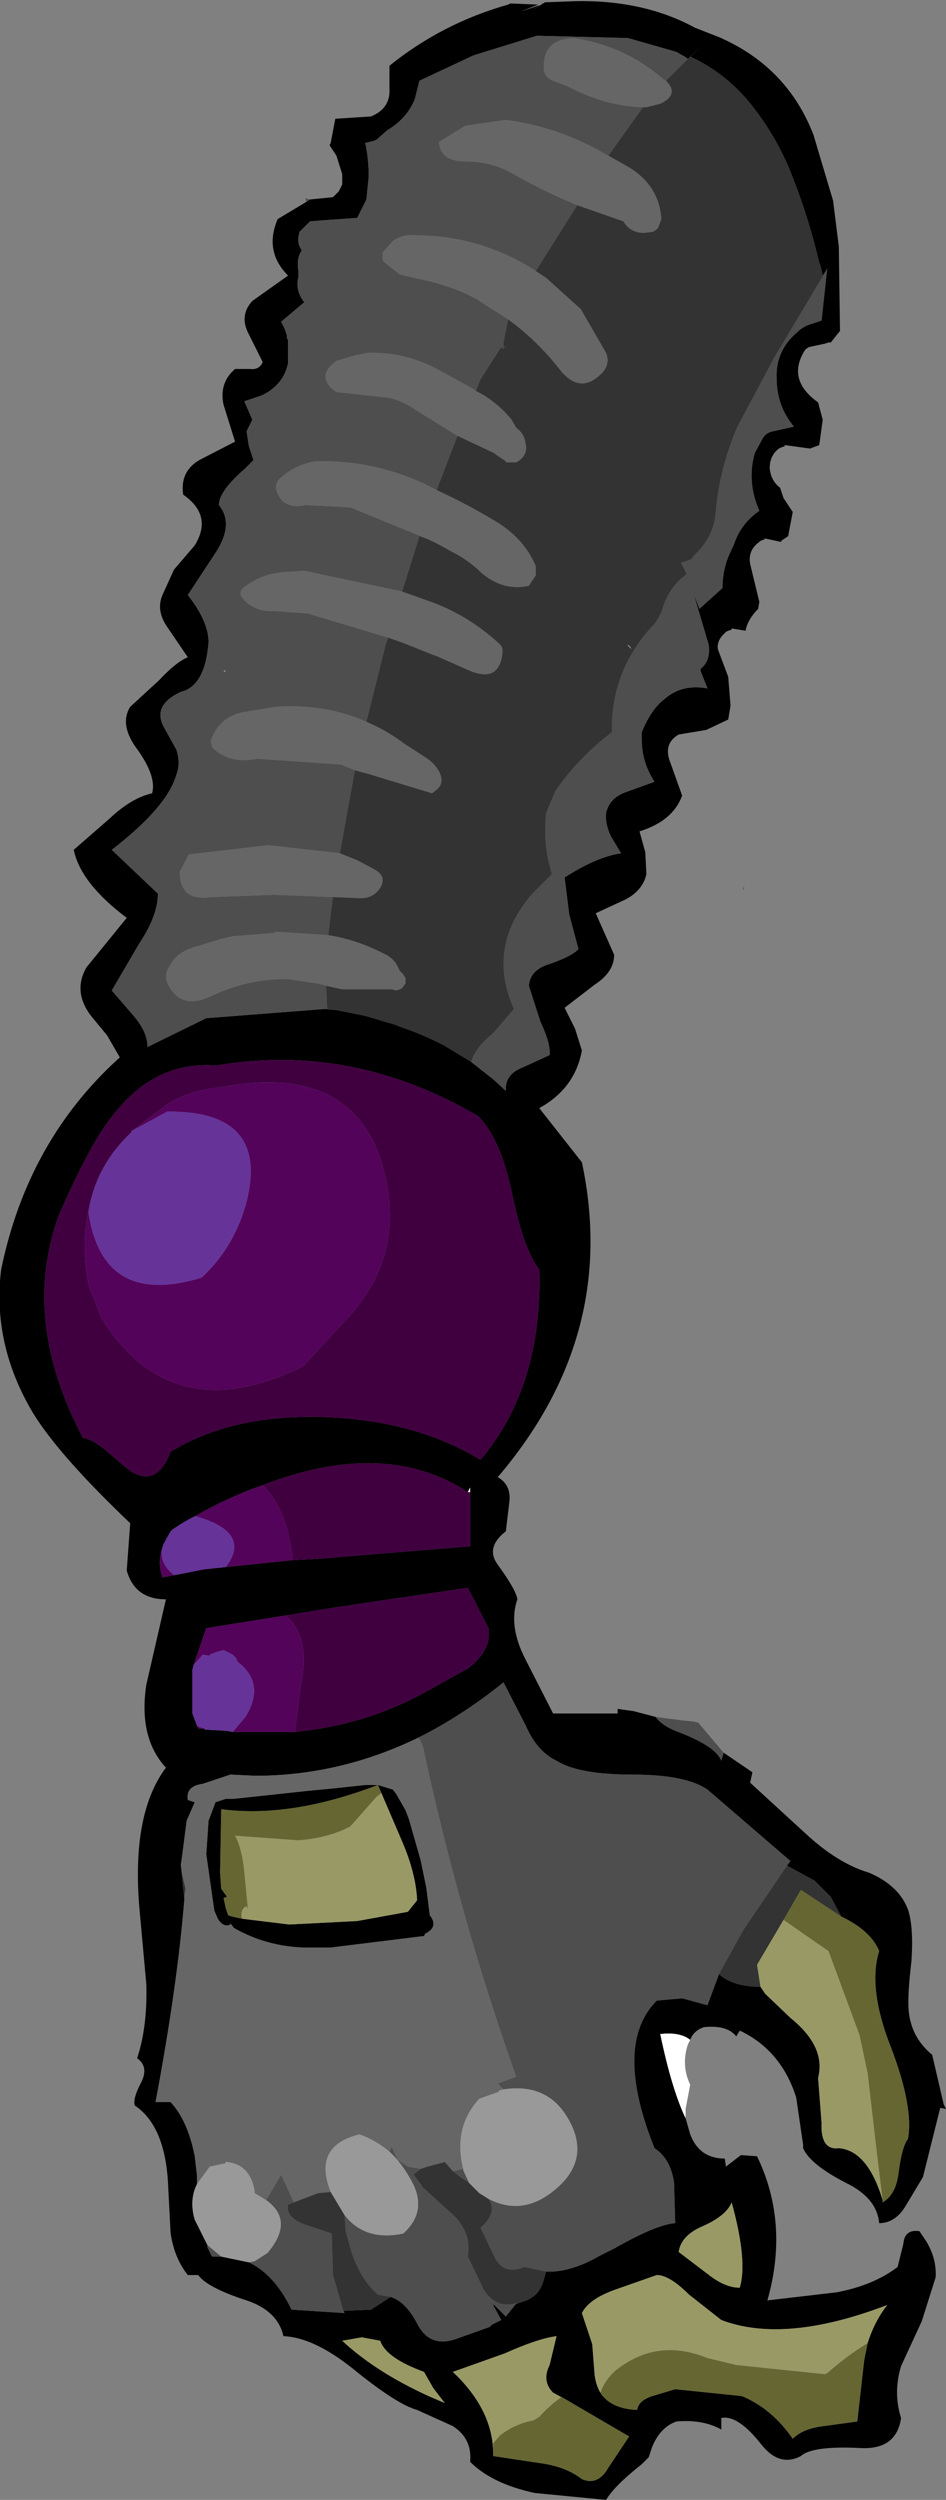 <?xml version="1.0" encoding="UTF-8" standalone="no"?>
<svg xmlns:xlink="http://www.w3.org/1999/xlink" height="108.4px" width="41.05px" xmlns="http://www.w3.org/2000/svg">
  <rect width="100%" height="100%" fill="#808080" stroke="none"/>
  <g transform="matrix(1.0, 0.0, 0.0, 1.0, 24.15, 6.25)">
    <path d="M-10.7 2.4 L-9.7 2.3 -9.45 2.05 -9.3 1.75 -9.3 1.3 -9.55 0.5 -9.85 0.05 -9.8 -0.05 -9.6 -1.1 -8.05 -1.2 Q-7.2 -1.55 -7.25 -2.4 L-7.25 -3.4 Q-4.95 -5.25 -2.1 -6.05 L-2.0 -6.1 -0.8 -6.05 -1.55 -5.75 -0.65 -6.05 -1.05 -5.8 -0.75 -6.0 -0.5 -6.15 0.85 -6.2 Q3.8 -6.25 6.0 -5.05 L7.15 -4.6 7.25 -4.55 Q10.05 -3.25 11.15 -0.4 L12.0 2.45 12.25 4.45 12.25 4.5 12.3 8.1 11.9 8.6 11.85 8.6 11.8 8.6 11.65 8.65 10.95 8.8 10.8 8.9 Q9.95 10.2 11.35 11.2 L11.55 11.95 11.4 13.05 11.0 13.2 9.9 13.05 9.9 13.1 9.75 13.15 9.65 13.2 Q9.25 13.5 9.25 14.05 9.3 14.6 9.7 14.9 L9.85 15.35 10.15 15.8 10.25 15.95 10.05 17.0 9.75 17.2 9.75 17.25 9.05 17.1 9.0 17.15 8.85 17.2 8.8 17.25 Q8.3 17.6 8.4 18.2 L8.8 19.85 8.75 20.15 Q8.3 20.6 8.2 21.1 L7.6 21.0 7.6 21.05 7.45 21.1 7.35 21.15 7.25 21.25 Q6.95 21.55 7.0 21.9 L7.45 23.1 7.55 24.35 7.45 24.95 6.5 25.4 5.3 25.6 Q4.6 26.0 4.95 26.85 L5.45 28.25 Q5.05 29.35 3.6 29.8 L3.85 30.7 3.9 31.65 Q3.75 32.35 3.0 32.75 L1.7 33.35 2.5 35.15 Q2.5 35.9 1.65 36.45 L0.35 37.45 0.8 38.35 1.1 39.3 Q0.8 40.95 -0.75 41.8 L1.1 44.15 Q2.7 51.65 -2.55 57.8 -1.95 58.15 -2.05 58.9 L-2.2 60.15 Q-3.1 60.85 -2.55 61.6 -1.75 62.7 -1.7 63.1 -2.1 64.25 -1.35 65.7 L-0.15 68.05 2.65 68.05 2.65 67.85 3.35 67.95 4.3 68.2 Q4.55 68.55 5.15 68.8 6.9 69.45 7.15 70.1 L7.25 69.75 8.5 70.6 8.4 71.05 10.8 73.25 Q12.2 74.55 13.55 74.95 14.85 75.5 15.25 76.55 15.5 77.3 15.4 78.8 15.2 80.45 15.3 81.1 15.45 82.15 16.3 82.85 L16.8 85.0 16.9 85.2 16.65 85.15 15.9 88.15 15.15 89.4 Q14.7 90.15 14.0 90.15 13.9 89.05 12.55 88.4 11.0 87.6 10.7 86.9 L10.7 86.75 10.4 84.7 Q9.75 82.65 7.95 81.8 L7.8 82.05 Q7.4 81.55 6.4 81.65 5.95 81.8 5.8 82.2 5.35 81.85 4.5 81.95 5.0 84.35 5.6 85.6 L5.8 86.3 Q6.2 87.35 7.3 87.35 L7.35 87.7 8.0 87.2 8.7 87.25 Q10.1 90.15 9.15 93.5 L12.15 93.15 Q13.75 92.85 14.8 92.05 L15.05 91.05 Q15.1 90.4 15.75 90.5 L15.85 90.65 16.05 90.95 Q16.5 91.7 16.45 92.5 L15.85 94.4 14.95 96.35 Q14.6 97.5 14.95 98.6 14.75 100.0 13.15 99.9 11.1 99.8 10.6 100.25 9.65 100.75 8.85 99.7 7.85 98.45 7.15 98.6 L7.15 99.1 Q6.35 98.65 5.2 98.75 4.5 99.0 4.15 99.85 L4.0 100.3 3.7 100.6 Q2.5 101.55 2.15 102.15 L-0.95 101.85 Q-2.8 101.45 -3.75 100.5 -3.65 99.5 -4.5 98.95 L-6.05 98.25 Q-6.95 98.0 -8.85 96.45 -10.55 95.1 -11.85 95.05 -12.1 93.95 -13.45 93.5 -15.15 92.95 -15.55 92.4 L-16.0 92.4 Q-16.6 91.65 -16.75 90.55 L-16.85 88.6 Q-16.95 85.95 -18.3 85.05 -18.4 84.75 -18.0 84.0 -17.7 83.35 -18.2 83.0 -17.75 81.65 -17.8 79.8 L-18.1 76.5 Q-18.45 72.4 -16.95 70.4 -18.15 69.1 -17.8 66.8 L-16.95 63.1 Q-18.3 63.1 -18.65 61.85 L-18.5 59.8 Q-21.55 56.9 -22.7 55.05 -24.5 52.05 -24.1 48.8 -22.95 43.2 -18.95 39.6 L-19.5 38.65 -20.2 37.8 Q-21.0 36.75 -20.4 35.7 L-18.65 33.55 Q-20.65 32.05 -20.95 30.6 L-19.4 29.25 Q-18.45 28.35 -17.55 28.15 -17.35 27.45 -18.15 26.3 -19.0 25.2 -18.5 24.4 L-17.25 23.25 Q-16.5 22.45 -16.0 22.25 L-16.85 21.0 Q-17.4 20.25 -17.1 19.55 L-16.6 18.45 -15.7 17.4 Q-14.9 16.1 -16.2 15.2 -16.35 14.2 -15.5 13.7 L-13.95 12.9 -14.45 11.3 Q-14.65 10.35 -13.95 9.75 L-13.3 9.75 Q-12.9 9.8 -12.75 9.45 L-13.4 8.15 Q-13.75 7.4 -13.2 6.8 L-11.65 5.7 Q-12.7 4.65 -12.1 3.25 L-10.85 2.5 -10.7 2.4 M5.7 -3.7 L5.55 -3.8 5.2 -4.0 3.1 -4.6 -0.85 -4.7 -3.6 -3.85 -5.95 -2.75 -6.15 -1.95 Q-6.5 -1.1 -7.35 -0.6 L-7.8 -0.2 -7.9 -0.15 -8.3 -0.05 Q-8.15 0.65 -8.15 1.4 L-8.25 2.4 -8.65 3.2 -10.1 3.3 -10.7 3.35 -11.15 3.8 Q-11.3 4.3 -11.05 4.6 -11.3 4.95 -11.2 5.5 L-11.2 5.75 Q-11.35 6.35 -10.95 6.85 L-10.7 6.65 -11.95 7.7 -11.85 7.9 -11.8 8.0 -11.75 8.15 -11.7 8.3 -11.7 8.4 -11.65 8.5 -11.65 8.55 -11.65 8.6 -11.65 9.5 Q-11.85 10.45 -12.8 10.9 L-13.55 11.15 -13.2 11.95 -13.45 12.45 -13.35 13.1 -13.15 13.7 -13.55 14.1 Q-14.65 15.05 -14.65 15.65 -14.0 16.45 -14.75 17.65 L-16.0 19.55 Q-15.1 20.7 -15.1 21.6 -15.25 23.5 -16.3 23.75 -17.6 24.35 -17.0 25.35 L-16.5 26.25 Q-16.3 26.85 -16.5 27.35 -16.9 28.75 -19.3 30.6 L-17.3 32.5 Q-17.3 33.45 -18.1 34.65 L-19.3 36.7 -18.35 37.8 Q-17.75 38.5 -17.75 39.15 L-15.2 37.9 -10.05 37.5 -9.55 37.55 -8.3 37.8 -6.95 38.2 -6.85 38.25 Q-5.8 38.6 -4.85 39.1 L-3.7 39.8 -2.75 40.55 -2.2 41.05 Q-2.25 40.35 -1.5 40.05 L-0.3 39.5 Q-0.25 39.0 -0.7 38.05 L-1.2 36.5 Q-1.15 35.8 -0.3 35.55 0.7 35.2 0.95 34.9 L0.55 33.4 0.35 31.8 Q1.75 30.9 2.8 30.75 L2.35 30.0 Q2.1 29.45 2.15 29.0 2.3 28.35 3.0 28.1 L4.25 27.65 Q3.7 26.8 3.7 25.85 L3.7 25.5 Q4.1 24.5 4.7 24.05 5.45 23.4 6.55 23.6 L6.25 22.85 6.25 22.75 Q6.7 22.4 6.6 21.7 L5.95 19.5 6.2 20.15 7.2 19.25 Q7.2 18.55 7.45 17.9 L7.7 17.35 Q8.0 16.45 8.8 15.9 8.25 14.65 8.6 13.4 L8.95 12.75 Q9.1 12.5 9.4 12.45 L10.3 12.25 Q9.55 11.35 9.55 10.15 9.5 8.95 10.45 8.15 10.7 7.9 11.05 7.8 L11.5 7.65 11.75 5.35 11.75 5.4 11.55 5.7 11.45 5.25 11.4 5.15 Q10.9 3.0 10.05 0.95 9.35 -0.65 8.25 -1.95 7.25 -3.1 5.9 -3.75 L5.8 -3.8 6.3 -4.25 5.7 -3.7 M8.1 32.3 L8.15 32.15 8.1 32.35 8.1 32.3 M-1.95 45.4 Q-2.45 43.1 -3.4 42.15 -8.85 38.95 -14.75 39.95 -17.4 39.75 -19.2 42.05 -20.15 43.15 -21.6 46.45 -23.25 51.0 -20.55 56.1 -20.15 56.15 -19.55 56.65 L-18.55 57.5 Q-17.35 58.3 -16.75 56.7 -14.05 55.05 -10.0 55.2 -6.1 55.35 -3.3 57.05 -0.6 53.85 -0.75 48.8 -1.45 47.9 -1.95 45.4 M-3.75 58.45 L-3.75 58.25 -3.85 58.45 Q-7.45 56.1 -12.75 58.15 -14.2 58.65 -15.7 59.5 -16.2 59.75 -16.7 60.1 L-16.75 60.15 -17.05 60.7 Q-17.35 61.45 -17.1 62.15 L-16.05 61.95 -15.3 61.8 -14.35 61.7 -11.45 61.4 -10.45 61.35 -3.75 60.8 -3.75 58.45 M-11.35 68.85 Q-8.3 68.55 -5.75 67.15 L-3.85 66.1 Q-2.8 65.3 -2.95 64.35 L-3.85 62.6 -9.6 63.45 -11.75 63.8 -15.2 64.35 -15.75 65.95 -15.8 66.15 -15.8 68.05 -15.55 68.7 -15.3 68.7 -15.25 68.75 -14.35 68.8 -14.05 68.85 -11.35 68.85 M-6.0 69.1 Q-9.3 70.7 -12.85 70.75 L-13.1 70.75 -14.15 70.7 -15.35 71.1 Q-16.1 71.2 -16.0 71.8 L-15.7 71.9 -16.05 72.7 -16.25 74.25 -16.3 74.6 -16.3 74.65 -16.15 76.1 Q-16.45 79.85 -17.4 84.9 L-16.75 84.9 Q-16.0 85.7 -15.7 87.25 L-15.6 88.1 -15.6 88.25 -15.6 88.45 Q-15.95 89.15 -15.7 90.0 L-15.15 91.1 -15.15 91.2 -14.95 91.6 -14.55 91.6 -13.35 91.85 -13.25 91.9 Q-12.2 92.45 -11.5 93.9 L-9.2 94.05 -9.25 93.95 -9.15 93.95 -8.05 93.9 -7.2 93.35 Q-6.55 93.55 -6.05 94.5 -5.5 95.6 -4.3 95.15 L-2.9 94.65 -2.8 94.55 -2.4 94.35 -2.75 93.7 -2.7 93.7 -2.2 94.2 -1.8 93.7 -1.75 93.65 -1.45 93.55 Q-0.8 93.35 -0.6 92.75 L-0.45 92.25 Q0.6 92.3 1.9 91.55 L2.5 91.25 Q4.35 90.2 5.15 90.15 L5.1 88.4 Q4.95 87.35 4.25 86.9 2.45 82.4 4.35 80.5 L5.45 80.4 6.55 80.7 7.05 79.35 Q7.65 79.9 8.85 79.9 L9.05 80.2 10.15 81.25 Q11.7 82.5 11.35 83.85 L11.5 85.8 Q11.45 87.0 12.25 86.9 13.5 87.0 14.15 89.15 L14.15 89.25 Q14.75 88.9 14.85 87.9 15.0 86.8 15.25 86.5 15.5 85.1 14.5 82.5 13.5 79.95 14.0 78.35 13.65 77.5 12.45 76.9 L12.35 76.85 11.9 76.0 11.2 75.3 10.0 74.65 10.15 74.45 6.55 71.35 Q5.6 70.7 3.3 70.7 0.95 70.7 0.0 70.1 -0.85 69.7 -1.35 68.55 L-2.3 66.7 Q-4.1 68.15 -6.0 69.1 M-7.6 71.5 L-7.75 71.15 Q-11.55 72.6 -14.55 72.2 L-14.6 74.95 -14.55 75.65 -14.3 76.0 -14.45 76.05 -14.35 76.5 -14.25 76.8 -14.1 76.85 -13.65 76.95 -11.6 77.2 -8.65 77.05 -6.45 76.65 -6.05 76.15 Q-6.1 75.0 -6.7 73.6 L-7.6 71.5 M-7.1 71.35 L-6.95 71.55 -6.55 72.25 -6.4 72.65 -5.9 74.4 -5.65 75.6 -5.5 76.8 Q-5.1 77.3 -5.7 77.6 L-5.75 77.7 -9.8 78.2 -10.95 78.2 Q-12.6 78.15 -14.0 77.35 L-14.15 77.15 -14.15 77.2 Q-14.45 77.35 -14.7 76.95 L-14.85 76.6 -15.2 74.15 -15.1 72.7 -14.8 71.9 -14.35 71.75 -14.0 71.75 -10.75 71.4 -9.7 71.3 -8.3 71.15 -7.75 71.15 -7.1 71.35 M1.9 97.5 Q2.35 98.2 3.5 98.25 3.55 97.85 4.15 97.65 L5.15 97.35 8.05 97.65 Q9.35 98.2 10.25 99.5 10.7 99.05 11.6 98.95 L13.05 98.75 13.35 96.1 13.5 95.35 Q13.8 94.4 14.35 93.7 9.9 95.4 7.15 94.35 L5.75 93.25 Q4.9 92.4 4.35 92.4 L2.5 93.05 Q1.4 93.45 1.1 94.05 L1.55 95.4 1.65 96.7 Q1.7 97.15 1.9 97.5 M-8.45 95.1 L-9.3 95.25 Q-7.85 96.6 -5.55 97.65 L-4.85 97.95 -5.35 97.3 -5.75 96.6 Q-7.4 96.0 -7.65 95.25 L-8.45 95.1 M0.5 97.85 L-0.15 97.5 Q-0.65 97.0 -0.3 96.3 L0.0 95.05 Q-0.8 95.15 -2.25 95.8 L-4.5 96.6 Q-2.75 98.25 -2.75 100.15 L-2.75 100.25 -0.75 100.55 Q0.4 100.7 1.1 101.25 1.8 101.55 2.25 100.75 L3.15 99.4 0.75 98.0 0.5 97.85 M7.6 89.25 Q7.35 89.85 6.3 90.3 5.4 90.7 5.3 91.4 L6.55 92.35 Q7.3 92.95 7.95 92.95 8.3 91.8 7.6 89.25" fill="#000000" fill-rule="evenodd" stroke="none"/>
    <path d="M-10.85 2.5 L-10.9 2.35 -10.7 2.4 -10.85 2.5 M4.3 68.2 L5.45 68.35 5.95 68.4 6.15 68.45 7.25 69.75 7.15 70.1 Q6.9 69.45 5.15 68.8 4.55 68.55 4.3 68.2 M-9.55 37.55 L-10.05 37.5 -15.2 37.9 -17.75 39.15 Q-17.75 38.5 -18.35 37.8 L-19.3 36.7 -18.1 34.65 Q-17.3 33.45 -17.3 32.5 L-19.3 30.6 Q-16.9 28.75 -16.5 27.35 -16.3 26.85 -16.5 26.25 L-17.0 25.35 Q-17.6 24.35 -16.3 23.75 -15.25 23.5 -15.1 21.6 -15.1 20.7 -16.0 19.55 L-14.75 17.65 Q-14.0 16.45 -14.65 15.65 -14.65 15.05 -13.55 14.1 L-13.15 13.7 -13.35 13.1 -13.45 12.45 -13.2 11.95 -13.55 11.15 -12.8 10.9 Q-11.85 10.45 -11.65 9.5 L-11.65 8.6 -11.65 8.55 -11.65 8.5 -11.7 8.4 -11.7 8.3 -11.75 8.15 -11.8 8.0 -11.85 7.9 -11.95 7.7 -10.7 6.65 -10.95 6.85 Q-11.35 6.35 -11.2 5.75 L-11.2 5.5 Q-11.3 4.95 -11.05 4.6 -11.3 4.3 -11.15 3.8 L-10.7 3.35 -10.1 3.3 -8.65 3.2 -8.25 2.4 -8.15 1.4 Q-8.15 0.65 -8.3 -0.05 L-7.9 -0.15 -7.8 -0.2 -7.35 -0.6 Q-6.5 -1.1 -6.15 -1.95 L-5.95 -2.75 -3.6 -3.85 -0.85 -4.7 3.1 -4.6 5.2 -4.0 5.55 -3.8 5.7 -3.7 4.75 -2.75 4.65 -2.8 Q3.0 -4.25 0.75 -4.6 -0.6 -4.55 -0.55 -3.3 -0.55 -2.9 -0.15 -2.75 L0.5 -2.5 Q2.1 -1.65 3.75 -1.6 L2.25 0.5 2.15 0.45 Q0.1 -0.75 -2.2 -1.05 L-3.95 -0.8 -5.1 -0.1 Q-5.05 0.75 -3.95 0.75 -2.9 0.75 -2.05 1.2 -0.65 2.0 0.9 2.65 L-0.9 5.5 Q-3.3 3.95 -6.2 3.95 -6.65 3.9 -7.1 4.2 L-7.55 4.7 -7.55 4.8 -7.55 5.0 -7.5 5.1 -6.8 5.65 -5.95 5.85 Q-4.65 6.1 -3.5 6.7 L-2.1 7.6 -2.3 8.6 -2.3 8.75 -2.35 8.8 -2.3 8.8 -2.3 8.9 -2.4 8.8 -3.3 10.2 -3.5 10.7 -3.55 10.65 -5.1 9.8 Q-6.55 9.0 -8.2 9.05 L-8.7 9.15 -9.55 9.4 Q-10.5 10.1 -9.55 10.75 L-7.25 11.0 Q-6.65 11.15 -6.15 11.5 L-4.3 12.65 -5.2 15.0 -5.8 14.7 Q-8.0 13.7 -10.4 13.75 -11.25 13.85 -11.95 14.45 -12.3 14.75 -12.1 15.15 -11.8 15.85 -10.9 15.65 L-8.95 15.75 -5.65 17.1 -5.95 17.0 -6.7 19.4 -10.95 18.5 -11.7 18.55 Q-12.8 18.6 -13.6 19.25 -13.8 19.45 -13.65 19.65 -13.15 20.3 -12.2 20.25 L-10.8 20.35 -7.3 21.4 -7.4 21.65 -8.25 25.05 Q-10.05 24.25 -12.2 24.4 L-13.4 24.6 Q-14.6 24.75 -15.0 25.85 L-14.95 26.15 Q-14.2 26.9 -13.0 26.65 L-9.35 26.9 -8.75 27.15 -9.4 30.75 -12.5 30.4 -15.95 30.8 -16.35 31.55 Q-16.35 32.85 -15.0 32.65 L-12.25 32.55 -9.7 32.65 -9.8 33.4 -9.9 34.3 -12.2 34.15 -12.2 34.2 -14.05 34.35 -14.5 34.45 -15.65 34.8 Q-16.45 35.0 -16.8 35.65 -17.05 36.05 -16.85 36.45 -16.3 37.55 -15.0 36.95 -13.45 36.2 -11.7 36.2 L-10.35 36.4 -9.3 36.65 -10.0 36.5 -9.95 37.5 -9.55 37.55 M11.75 5.4 L11.75 5.35 11.5 7.65 11.05 7.8 Q10.7 7.9 10.45 8.15 9.5 8.95 9.55 10.15 9.55 11.35 10.3 12.25 L9.4 12.45 Q9.1 12.5 8.95 12.75 L8.6 13.4 Q8.25 14.65 8.8 15.9 8.0 16.45 7.7 17.35 L7.45 17.9 Q7.2 18.55 7.2 19.25 L6.2 20.15 5.95 19.5 6.6 21.7 Q6.7 22.4 6.25 22.75 L6.25 22.85 6.55 23.6 Q5.45 23.4 4.7 24.05 4.1 24.5 3.7 25.5 L3.7 25.85 Q3.7 26.8 4.25 27.65 L3.0 28.1 Q2.3 28.35 2.15 29.0 2.1 29.45 2.35 30.0 L2.8 30.75 Q1.75 30.9 0.35 31.8 L0.55 33.4 0.95 34.9 Q0.7 35.2 -0.3 35.55 -1.15 35.8 -1.2 36.5 L-0.7 38.05 Q-0.25 39.0 -0.3 39.5 L-1.5 40.05 Q-2.25 40.35 -2.2 41.05 L-2.75 40.55 -3.7 39.8 Q-3.55 39.2 -2.75 38.55 L-1.85 37.5 Q-3.05 34.8 -1.05 32.5 L-0.2 31.65 Q-0.6 30.4 -0.45 29.0 L-0.05 28.05 Q0.95 26.6 2.4 25.5 2.35 22.75 4.3 20.75 L4.55 20.3 Q4.85 19.2 5.65 18.65 L5.4 18.15 5.85 18.0 6.0 17.8 Q6.8 17.05 6.9 16.05 7.05 14.1 7.85 12.25 L8.65 10.75 9.45 9.25 11.75 5.4 M-2.3 84.35 L-2.55 84.1 -1.75 83.8 Q-4.2 76.9 -5.75 69.7 -5.8 69.35 -6.0 69.1 -4.1 68.15 -2.3 66.7 L-1.35 68.55 Q-0.85 69.7 0.0 70.1 0.95 70.7 3.3 70.7 5.6 70.7 6.55 71.35 L10.15 74.45 10.0 74.65 8.1 77.45 7.05 79.35 6.55 80.7 5.45 80.4 4.35 80.5 Q2.45 82.4 4.25 86.9 4.95 87.35 5.1 88.4 L5.15 90.15 Q4.35 90.2 2.5 91.25 L1.9 91.55 Q0.6 92.3 -0.45 92.25 L-1.15 92.1 -1.4 92.05 Q-2.25 92.4 -2.65 91.7 L-3.3 90.35 Q-2.55 89.7 -2.95 89.1 -1.4 89.9 0.05 88.6 1.45 87.35 0.55 85.7 -0.35 84.05 -2.3 84.35 M-12.6 89.15 L-11.95 88.05 -11.4 89.25 -11.65 89.35 Q-11.75 89.9 -10.95 90.2 L-9.75 90.6 -9.65 90.6 -9.75 90.6 -9.75 90.65 -9.7 92.4 -9.25 93.95 -9.2 94.05 -11.5 93.9 Q-12.2 92.45 -13.25 91.9 L-13.35 91.85 -13.1 91.8 -12.55 91.45 Q-11.35 90.05 -12.6 89.15 M-7.25 87.05 L-7.15 86.85 -6.9 87.4 -6.45 87.7 -5.9 87.8 -6.15 88.0 -6.2 88.05 -5.9 88.45 -5.8 88.6 -4.7 89.6 Q-3.65 90.45 -3.85 91.6 L-3.15 93.05 Q-2.6 93.9 -1.7 93.6 L-1.75 93.65 -1.8 93.7 -2.2 94.2 -2.7 93.7 -2.85 93.55 -2.75 93.7 -2.4 94.35 -2.8 94.55 -2.9 94.65 -4.3 95.15 Q-5.5 95.6 -6.05 94.5 -6.55 93.55 -7.2 93.35 L-7.75 93.25 Q-8.5 92.6 -8.9 91.4 L-9.15 90.5 -9.2 89.8 Q-8.3 90.95 -6.65 90.6 -5.65 89.7 -6.2 88.5 -6.65 87.6 -7.25 87.05 M-4.5 87.9 L-4.05 87.8 -4.05 87.85 -3.8 88.4 -4.1 88.2 -4.5 87.9 M-14.45 22.85 L-14.4 22.9 -14.35 22.8 -14.45 22.85 M-14.55 91.6 L-14.95 91.6 -15.15 91.2 -15.15 91.1 -14.55 91.6" fill="#4e4e4e" fill-rule="evenodd" stroke="none"/>
    <path d="M-9.3 36.65 L-10.35 36.4 -11.7 36.2 Q-13.45 36.2 -15.0 36.95 -16.3 37.55 -16.85 36.45 -17.05 36.05 -16.8 35.65 -16.45 35.0 -15.65 34.8 L-14.5 34.45 -14.05 34.35 -12.2 34.2 -12.2 34.15 -9.9 34.3 Q-8.65 34.5 -7.5 35.1 -7.15 35.25 -6.95 35.55 L-6.8 35.85 -6.75 35.9 -6.65 36.0 -6.6 36.1 -6.55 36.15 -6.55 36.25 -6.55 36.3 -6.55 36.4 -6.6 36.45 -6.7 36.6 -6.8 36.65 -6.95 36.7 -7.15 36.65 -7.25 36.65 -9.3 36.65 M-9.7 32.65 L-12.25 32.55 -15.0 32.65 Q-16.35 32.85 -16.35 31.55 L-15.95 30.8 -12.5 30.4 -9.4 30.75 -8.65 31.05 -7.9 31.45 Q-7.35 31.75 -7.65 32.25 -7.95 32.7 -8.5 32.7 L-9.7 32.65 M-8.75 27.15 L-9.35 26.9 -13.0 26.65 Q-14.2 26.9 -14.95 26.15 L-15.0 25.85 Q-14.6 24.75 -13.4 24.6 L-12.2 24.4 Q-10.05 24.25 -8.25 25.05 -7.4 25.4 -6.6 26.0 L-5.75 26.55 Q-5.25 26.85 -5.05 27.3 -4.9 27.7 -5.15 27.95 L-5.4 28.15 -8.2 27.3 -8.4 27.25 -8.75 27.15 M-7.3 21.4 L-10.8 20.35 -12.2 20.25 Q-13.15 20.3 -13.65 19.65 -13.8 19.45 -13.6 19.25 -12.8 18.6 -11.7 18.55 L-10.95 18.5 -6.7 19.4 -5.3 19.9 Q-3.75 20.5 -2.5 21.65 -2.3 21.8 -2.35 22.1 -2.5 23.4 -3.85 22.8 L-5.2 22.2 -5.35 22.15 -6.6 21.65 -7.3 21.4 M-5.65 17.1 L-8.95 15.75 -10.9 15.65 Q-11.8 15.85 -12.1 15.15 -12.3 14.75 -11.95 14.45 -11.25 13.85 -10.4 13.75 -8.0 13.7 -5.8 14.7 L-5.2 15.0 Q-3.9 15.6 -2.65 16.35 -1.4 17.1 -0.9 18.3 L-0.9 18.7 -1.2 19.15 Q-2.3 19.4 -3.25 18.6 -3.75 18.1 -4.4 17.75 L-4.5 17.7 Q-5.1 17.35 -5.65 17.1 M-4.3 12.65 L-6.15 11.5 Q-6.65 11.15 -7.25 11.0 L-9.55 10.75 Q-10.5 10.1 -9.55 9.4 L-8.7 9.15 -8.2 9.05 Q-6.55 9.0 -5.1 9.8 L-3.55 10.65 -3.5 10.7 Q-2.6 11.15 -1.95 11.95 L-1.75 12.3 Q-1.4 12.55 -1.35 12.95 -1.2 13.5 -1.75 13.8 L-2.2 13.8 -2.2 13.75 -2.65 13.45 -2.7 13.4 -4.3 12.65 M-2.1 7.6 L-3.5 6.7 Q-4.65 6.1 -5.95 5.85 L-6.8 5.65 -7.5 5.1 -7.55 5.0 -7.55 4.8 -7.55 4.7 -7.1 4.2 Q-6.65 3.9 -6.2 3.95 -3.3 3.95 -0.9 5.5 L-0.45 5.8 1.05 7.15 2.15 9.05 Q2.35 9.55 1.95 9.95 1.05 10.85 0.2 9.85 -0.8 8.55 -2.1 7.6 M0.9 2.65 Q-0.65 2.0 -2.05 1.2 -2.9 0.75 -3.95 0.75 -5.05 0.75 -5.1 -0.1 L-3.95 -0.8 -2.2 -1.05 Q0.1 -0.75 2.15 0.45 L2.25 0.5 3.05 0.95 Q4.45 1.75 4.55 3.25 L4.4 3.65 4.2 3.8 3.8 3.85 Q3.2 3.85 2.9 3.35 L0.9 2.65 M3.75 -1.6 Q2.1 -1.65 0.5 -2.5 L-0.15 -2.75 Q-0.55 -2.9 -0.55 -3.3 -0.6 -4.55 0.75 -4.6 3.0 -4.25 4.65 -2.8 L4.75 -2.75 Q5.35 -2.15 4.5 -1.75 L3.9 -1.6 3.75 -1.6 M-6.0 69.1 Q-5.8 69.35 -5.75 69.7 -4.2 76.9 -1.75 83.8 L-2.55 84.1 -2.3 84.35 -2.5 84.4 -2.5 84.45 -3.2 84.7 -3.35 84.75 Q-4.5 86.0 -4.05 87.8 L-4.5 87.9 -4.85 87.5 -5.6 87.7 -5.9 87.8 -6.45 87.7 -6.9 87.4 -7.15 86.85 -7.25 87.05 Q-7.85 86.55 -8.55 86.3 -10.6 86.8 -9.8 88.8 L-10.35 88.85 -11.4 89.25 -11.95 88.05 -12.6 89.15 -13.1 88.85 -13.1 88.75 Q-13.3 87.6 -14.3 87.5 L-14.35 87.5 -14.35 87.55 -15.05 87.7 -15.6 88.45 -15.6 88.25 -15.6 88.1 -15.7 87.25 Q-16.0 85.7 -16.75 84.9 L-17.4 84.9 Q-16.45 79.85 -16.15 76.1 L-16.15 76.0 -16.15 75.95 -16.1 75.65 -16.25 75.0 -16.3 74.65 -16.3 74.6 -16.25 74.25 -16.05 72.7 -15.7 71.9 -16.0 71.8 Q-16.1 71.2 -15.35 71.1 L-14.15 70.7 -13.1 70.75 -12.85 70.75 Q-9.3 70.7 -6.0 69.1 M-7.1 71.35 L-7.75 71.15 -8.3 71.15 -9.7 71.3 -10.75 71.4 -14.0 71.75 -14.35 71.75 -14.8 71.9 -15.1 72.7 -15.2 74.15 -14.85 76.6 -14.7 76.95 Q-14.45 77.35 -14.15 77.2 L-14.15 77.15 -14.0 77.35 Q-12.6 78.15 -10.95 78.2 L-9.8 78.2 -5.75 77.7 -5.7 77.6 Q-5.1 77.3 -5.5 76.8 L-5.65 75.6 -5.9 74.4 -6.4 72.65 -6.55 72.25 -6.95 71.55 -7.1 71.35 M-16.0 76.05 L-16.0 76.0 -16.0 76.05" fill="#666666" fill-rule="evenodd" stroke="none"/>
    <path d="M5.7 -3.7 L6.3 -4.25 5.8 -3.8 5.9 -3.75 Q7.25 -3.1 8.25 -1.95 9.35 -0.65 10.05 0.95 10.9 3.0 11.4 5.15 L11.45 5.25 11.55 5.7 11.75 5.4 9.45 9.25 8.65 10.75 7.85 12.25 Q7.05 14.1 6.9 16.05 6.8 17.05 6.0 17.8 L5.85 18.0 5.4 18.15 5.65 18.65 Q4.85 19.2 4.55 20.3 L4.3 20.75 Q2.35 22.75 2.4 25.5 0.95 26.6 -0.05 28.05 L-0.45 29.0 Q-0.6 30.4 -0.2 31.65 L-1.05 32.5 Q-3.05 34.8 -1.85 37.5 L-2.75 38.55 Q-3.55 39.2 -3.7 39.8 L-4.85 39.1 Q-5.8 38.6 -6.85 38.25 L-6.95 38.2 -8.3 37.8 -9.55 37.55 -9.95 37.5 -10.0 36.5 -9.3 36.65 -7.25 36.65 -7.15 36.65 -6.95 36.7 -6.8 36.65 -6.7 36.6 -6.6 36.45 -6.55 36.4 -6.55 36.3 -6.55 36.25 -6.55 36.15 -6.6 36.1 -6.65 36.0 -6.75 35.9 -6.8 35.85 -6.95 35.55 Q-7.15 35.25 -7.5 35.1 -8.65 34.5 -9.9 34.3 L-9.8 33.4 -9.7 32.65 -8.5 32.7 Q-7.95 32.7 -7.65 32.25 -7.35 31.75 -7.9 31.45 L-8.65 31.05 -9.4 30.75 -8.75 27.15 -8.4 27.25 -8.2 27.3 -5.4 28.15 -5.15 27.95 Q-4.9 27.7 -5.05 27.3 -5.25 26.85 -5.75 26.55 L-6.6 26.0 Q-7.4 25.4 -8.25 25.05 L-7.4 21.65 -7.3 21.4 -6.6 21.65 -5.35 22.15 -5.2 22.2 -3.85 22.8 Q-2.5 23.4 -2.35 22.1 -2.3 21.8 -2.5 21.65 -3.75 20.5 -5.3 19.9 L-6.7 19.4 -5.95 17.0 -5.65 17.1 Q-5.1 17.35 -4.5 17.7 L-4.4 17.75 Q-3.75 18.1 -3.25 18.6 -2.3 19.4 -1.2 19.15 L-0.9 18.7 -0.9 18.3 Q-1.4 17.1 -2.65 16.35 -3.9 15.6 -5.2 15.0 L-4.3 12.65 -2.7 13.4 -2.65 13.45 -2.2 13.75 -2.2 13.8 -1.75 13.8 Q-1.2 13.5 -1.35 12.95 -1.4 12.55 -1.75 12.3 L-1.95 11.95 Q-2.6 11.15 -3.5 10.7 L-3.3 10.2 -2.4 8.8 -2.3 8.9 -2.3 8.8 -2.2 8.8 -2.3 8.75 -2.3 8.6 -2.1 7.6 Q-0.8 8.55 0.2 9.85 1.05 10.85 1.95 9.95 2.35 9.55 2.15 9.05 L1.05 7.15 -0.45 5.8 -0.9 5.5 0.9 2.65 2.9 3.35 Q3.2 3.85 3.8 3.85 L4.2 3.8 4.4 3.65 4.55 3.25 Q4.45 1.75 3.05 0.95 L2.25 0.5 3.75 -1.6 3.9 -1.6 4.5 -1.75 Q5.35 -2.15 4.75 -2.75 L5.7 -3.7 M3.2 21.8 L3.1 21.7 3.1 21.75 3.15 21.8 3.25 21.9 3.2 21.8 M-16.3 74.65 L-16.25 75.0 -16.1 75.65 -16.15 75.95 -16.15 76.0 -16.15 76.1 -16.3 74.65 M-11.4 89.25 L-10.35 88.85 -9.8 88.8 -9.2 89.8 -9.15 90.5 -8.9 91.4 Q-8.5 92.6 -7.75 93.25 L-7.2 93.35 -8.05 93.9 -9.15 93.95 -9.25 93.95 -9.7 92.4 -9.75 90.65 -9.75 90.6 -9.65 90.6 -9.75 90.6 -10.95 90.2 Q-11.75 89.9 -11.65 89.35 L-11.4 89.25 M-5.9 87.8 L-5.6 87.7 -4.85 87.5 -4.5 87.9 -4.1 88.2 -3.8 88.4 -3.35 88.85 -2.95 89.1 Q-2.55 89.7 -3.3 90.35 L-2.65 91.7 Q-2.25 92.4 -1.4 92.05 L-1.15 92.1 -0.45 92.25 -0.6 92.75 Q-0.8 93.35 -1.45 93.55 L-1.75 93.65 -1.7 93.6 Q-2.6 93.9 -3.15 93.05 L-3.85 91.6 Q-3.65 90.45 -4.7 89.6 L-5.8 88.6 -5.9 88.45 -6.2 88.05 -6.15 88.0 -5.9 87.8 M7.05 79.35 L8.1 77.45 10.0 74.65 11.2 75.3 11.9 76.0 12.35 76.85 10.6 75.7 9.85 77.0 8.7 78.95 8.85 79.9 Q7.65 79.9 7.05 79.35 M-13.45 76.4 L-13.4 76.45 -13.4 76.5 -13.45 76.4 M-16.0 76.05 L-16.0 76.0 -16.0 76.05 M-2.7 93.7 L-2.75 93.7 -2.85 93.55 -2.7 93.7" fill="#333333" fill-rule="evenodd" stroke="none"/>
    <path d="M-2.3 8.8 L-2.35 8.8 -2.3 8.75 -2.2 8.8 -2.3 8.8" fill="#414141" fill-rule="evenodd" stroke="none"/>
    <path d="M3.2 21.8 L3.25 21.9 3.15 21.8 3.1 21.75 3.1 21.7 3.2 21.8 M-15.6 88.45 L-15.05 87.7 -14.35 87.55 -14.3 87.5 Q-13.3 87.6 -13.1 88.75 L-13.1 88.85 -12.6 89.15 Q-11.35 90.05 -12.55 91.45 L-13.1 91.8 -13.35 91.85 -14.55 91.6 -15.15 91.1 -15.7 90.0 Q-15.95 89.15 -15.6 88.45 M-9.8 88.8 Q-10.6 86.8 -8.55 86.3 -7.85 86.55 -7.25 87.05 -6.65 87.6 -6.2 88.5 -5.65 89.7 -6.65 90.6 -8.3 90.95 -9.2 89.8 L-9.8 88.8 M-4.05 87.8 Q-4.5 86.0 -3.35 84.75 L-3.2 84.7 -2.5 84.45 -2.5 84.4 -2.3 84.35 Q-0.35 84.05 0.55 85.7 1.45 87.35 0.05 88.6 -1.4 89.9 -2.95 89.1 L-3.35 88.85 -3.8 88.4 -4.05 87.85 -4.05 87.8 M-14.45 22.85 L-14.35 22.8 -14.4 22.9 -14.45 22.85" fill="#999999" fill-rule="evenodd" stroke="none"/>
    <path d="M-1.95 45.4 Q-1.45 47.9 -0.75 48.8 -0.6 53.85 -3.3 57.05 -6.1 55.35 -10.0 55.2 -14.05 55.05 -16.75 56.7 -17.35 58.3 -18.55 57.5 L-19.55 56.65 Q-20.15 56.15 -20.55 56.1 -23.25 51.0 -21.6 46.45 -20.15 43.15 -19.2 42.05 -17.4 39.75 -14.75 39.95 -8.85 38.95 -3.4 42.15 -2.45 43.1 -1.95 45.4 M-3.85 58.45 L-3.75 58.45 -3.75 60.8 -10.45 61.35 -11.45 61.4 Q-11.65 59.25 -12.75 58.15 -7.45 56.1 -3.85 58.45 M-11.75 63.8 L-9.6 63.45 -3.85 62.6 -2.95 64.35 Q-2.8 65.3 -3.85 66.1 L-5.75 67.15 Q-8.3 68.55 -11.35 68.85 L-11.1 66.85 Q-10.65 64.75 -11.75 63.8 M-20.3 46.2 Q-20.65 47.7 -20.3 49.5 L-19.75 50.9 Q-16.7 55.8 -11.0 53.0 L-9.25 51.1 Q-6.65 48.45 -7.4 44.9 -8.4 40.15 -13.65 40.75 L-15.0 40.95 Q-16.0 41.1 -16.85 41.6 L-18.45 42.8 -18.45 42.85 Q-19.95 44.25 -20.3 46.2" fill="#400040" fill-rule="evenodd" stroke="none"/>
    <path d="M5.8 82.2 L5.7 82.4 Q5.4 83.3 5.8 84.15 L5.6 85.2 5.6 85.6 Q5.0 84.35 4.5 81.95 5.35 81.85 5.8 82.2 M-3.85 58.45 L-3.75 58.25 -3.75 58.45 -3.85 58.45" fill="#ffffff" fill-rule="evenodd" stroke="none"/>
    <path d="M-13.65 76.95 L-14.1 76.85 -14.25 76.8 -14.35 76.5 -14.45 76.05 -14.3 76.0 -14.55 75.65 -14.6 74.95 -14.55 72.2 Q-11.55 72.6 -7.75 71.15 L-7.6 71.5 -7.8 71.65 -8.95 72.95 Q-9.9 73.45 -11.2 73.55 L-13.95 73.35 Q-13.65 73.9 -13.55 74.9 L-13.4 76.45 -13.45 76.4 Q-13.75 76.55 -13.65 76.95 M14.15 89.15 L13.9 87.1 13.5 83.65 13.15 82.0 11.8 78.35 11.65 78.25 9.85 77.0 10.6 75.7 12.35 76.85 12.45 76.9 Q13.65 77.5 14.0 78.35 13.5 79.95 14.5 82.5 15.5 85.1 15.25 86.5 15.0 86.8 14.85 87.9 14.75 88.9 14.15 89.25 L14.15 89.15 M13.5 95.35 L13.35 96.1 13.05 98.75 11.6 98.95 Q10.7 99.05 10.25 99.5 9.35 98.2 8.05 97.65 L5.15 97.35 4.15 97.65 Q3.55 97.85 3.5 98.25 2.35 98.2 1.9 97.5 2.1 96.95 2.55 96.55 4.35 95.1 6.55 96.0 L7.8 96.3 11.65 96.7 11.75 96.65 Q12.6 95.9 13.5 95.35 M0.5 97.85 L0.75 98.0 3.15 99.4 2.25 100.75 Q1.8 101.55 1.1 101.25 0.4 100.7 -0.75 100.55 L-2.75 100.25 -2.75 100.15 -2.75 99.7 -2.45 99.35 Q-1.8 98.85 -1.0 98.7 L-0.75 98.55 Q-0.3 98.05 0.2 97.7 L0.5 97.85" fill="#666633" fill-rule="evenodd" stroke="none"/>
    <path d="M-13.65 76.95 Q-13.75 76.55 -13.45 76.4 L-13.4 76.5 -13.4 76.45 -13.55 74.9 Q-13.65 73.9 -13.95 73.35 L-11.2 73.55 Q-9.9 73.45 -8.95 72.95 L-7.8 71.65 -7.6 71.5 -6.7 73.6 Q-6.1 75.0 -6.05 76.15 L-6.45 76.65 -8.65 77.05 -11.6 77.2 -13.65 76.95 M9.85 77.0 L11.65 78.25 11.8 78.35 13.15 82.0 13.5 83.65 13.9 87.1 14.15 89.15 Q13.5 87.0 12.25 86.9 11.45 87.0 11.5 85.8 L11.35 83.85 Q11.7 82.5 10.15 81.25 L9.05 80.2 8.85 79.9 8.7 78.95 9.85 77.0 M1.9 97.5 Q1.7 97.15 1.65 96.7 L1.55 95.4 1.1 94.05 Q1.4 93.45 2.5 93.05 L4.35 92.4 Q4.9 92.4 5.75 93.25 L7.15 94.35 Q9.9 95.4 14.35 93.7 13.8 94.4 13.5 95.35 12.6 95.9 11.75 96.65 L11.65 96.7 7.8 96.3 6.55 96.0 Q4.35 95.1 2.55 96.55 2.1 96.95 1.9 97.5 M-8.45 95.1 L-7.65 95.25 Q-7.4 96.0 -5.75 96.6 L-5.35 97.3 -4.85 97.95 -5.55 97.65 Q-7.85 96.6 -9.3 95.25 L-8.45 95.1 M-2.75 100.15 Q-2.75 98.25 -4.5 96.6 L-2.25 95.8 Q-0.8 95.15 0.0 95.05 L-0.3 96.3 Q-0.65 97.0 -0.15 97.5 L0.5 97.85 0.2 97.7 Q-0.3 98.05 -0.75 98.55 L-1.0 98.7 Q-1.8 98.85 -2.45 99.35 L-2.75 99.7 -2.75 100.15 M7.6 89.25 Q8.3 91.8 7.95 92.95 7.3 92.95 6.55 92.35 L5.3 91.4 Q5.4 90.7 6.3 90.3 7.35 89.85 7.6 89.25" fill="#999966" fill-rule="evenodd" stroke="none"/>
    <path d="M-11.45 61.4 L-14.35 61.7 Q-13.2 60.2 -15.65 59.5 L-15.7 59.5 Q-14.2 58.65 -12.75 58.15 -11.65 59.25 -11.45 61.4 M-16.05 61.95 L-17.1 62.15 Q-17.35 61.45 -17.05 60.7 L-16.75 60.15 -16.7 60.1 -16.95 60.5 -17.05 60.7 Q-17.35 61.45 -16.6 62.05 L-16.05 61.95 M-11.35 68.85 L-14.05 68.85 -13.5 68.2 Q-12.6 66.75 -13.85 65.8 L-13.9 65.65 -14.05 65.5 -14.45 65.3 -14.8 65.4 -15.05 65.5 -15.05 65.55 -15.35 65.5 -15.75 65.95 -15.2 64.35 -11.75 63.8 Q-10.65 64.75 -11.1 66.85 L-11.35 68.85 M-15.3 68.7 L-15.55 68.7 -15.8 68.05 -15.6 68.6 -15.3 68.7 M-18.45 42.8 L-16.85 41.6 Q-16.0 41.1 -15.0 40.95 L-13.65 40.75 Q-8.4 40.15 -7.4 44.9 -6.65 48.45 -9.25 51.1 L-11.0 53.0 Q-16.7 55.8 -19.75 50.9 L-20.3 49.5 Q-20.65 47.7 -20.3 46.2 L-20.3 46.4 Q-19.65 50.45 -15.4 49.15 -14.05 47.9 -13.5 46.05 -12.35 41.9 -16.9 41.95 L-18.45 42.8" fill="#54035a" fill-rule="evenodd" stroke="none"/>
    <path d="M-14.35 61.7 L-15.3 61.8 -16.05 61.95 -16.6 62.05 Q-17.35 61.45 -17.05 60.7 L-16.95 60.5 -16.7 60.1 Q-16.2 59.75 -15.7 59.5 L-15.65 59.5 Q-13.2 60.2 -14.35 61.7 M-14.05 68.85 L-14.35 68.8 -15.25 68.75 -15.3 68.7 -15.6 68.6 -15.8 68.05 -15.8 66.15 -15.75 65.95 -15.35 65.5 -15.05 65.55 -15.05 65.5 -14.8 65.4 -14.45 65.3 -14.05 65.5 -13.9 65.65 -13.85 65.8 Q-12.6 66.75 -13.5 68.2 L-14.05 68.85 M-18.45 42.8 L-16.9 41.95 Q-12.35 41.9 -13.5 46.05 -14.05 47.9 -15.4 49.15 -19.65 50.45 -20.3 46.4 L-20.3 46.2 Q-19.95 44.25 -18.45 42.85 L-18.45 42.8" fill="#663399" fill-rule="evenodd" stroke="none"/>
    <path d="M-14.35 87.55 L-14.35 87.5 -14.3 87.5 -14.35 87.55" fill="#cccccc" fill-rule="evenodd" stroke="none"/>
  </g>
</svg>
